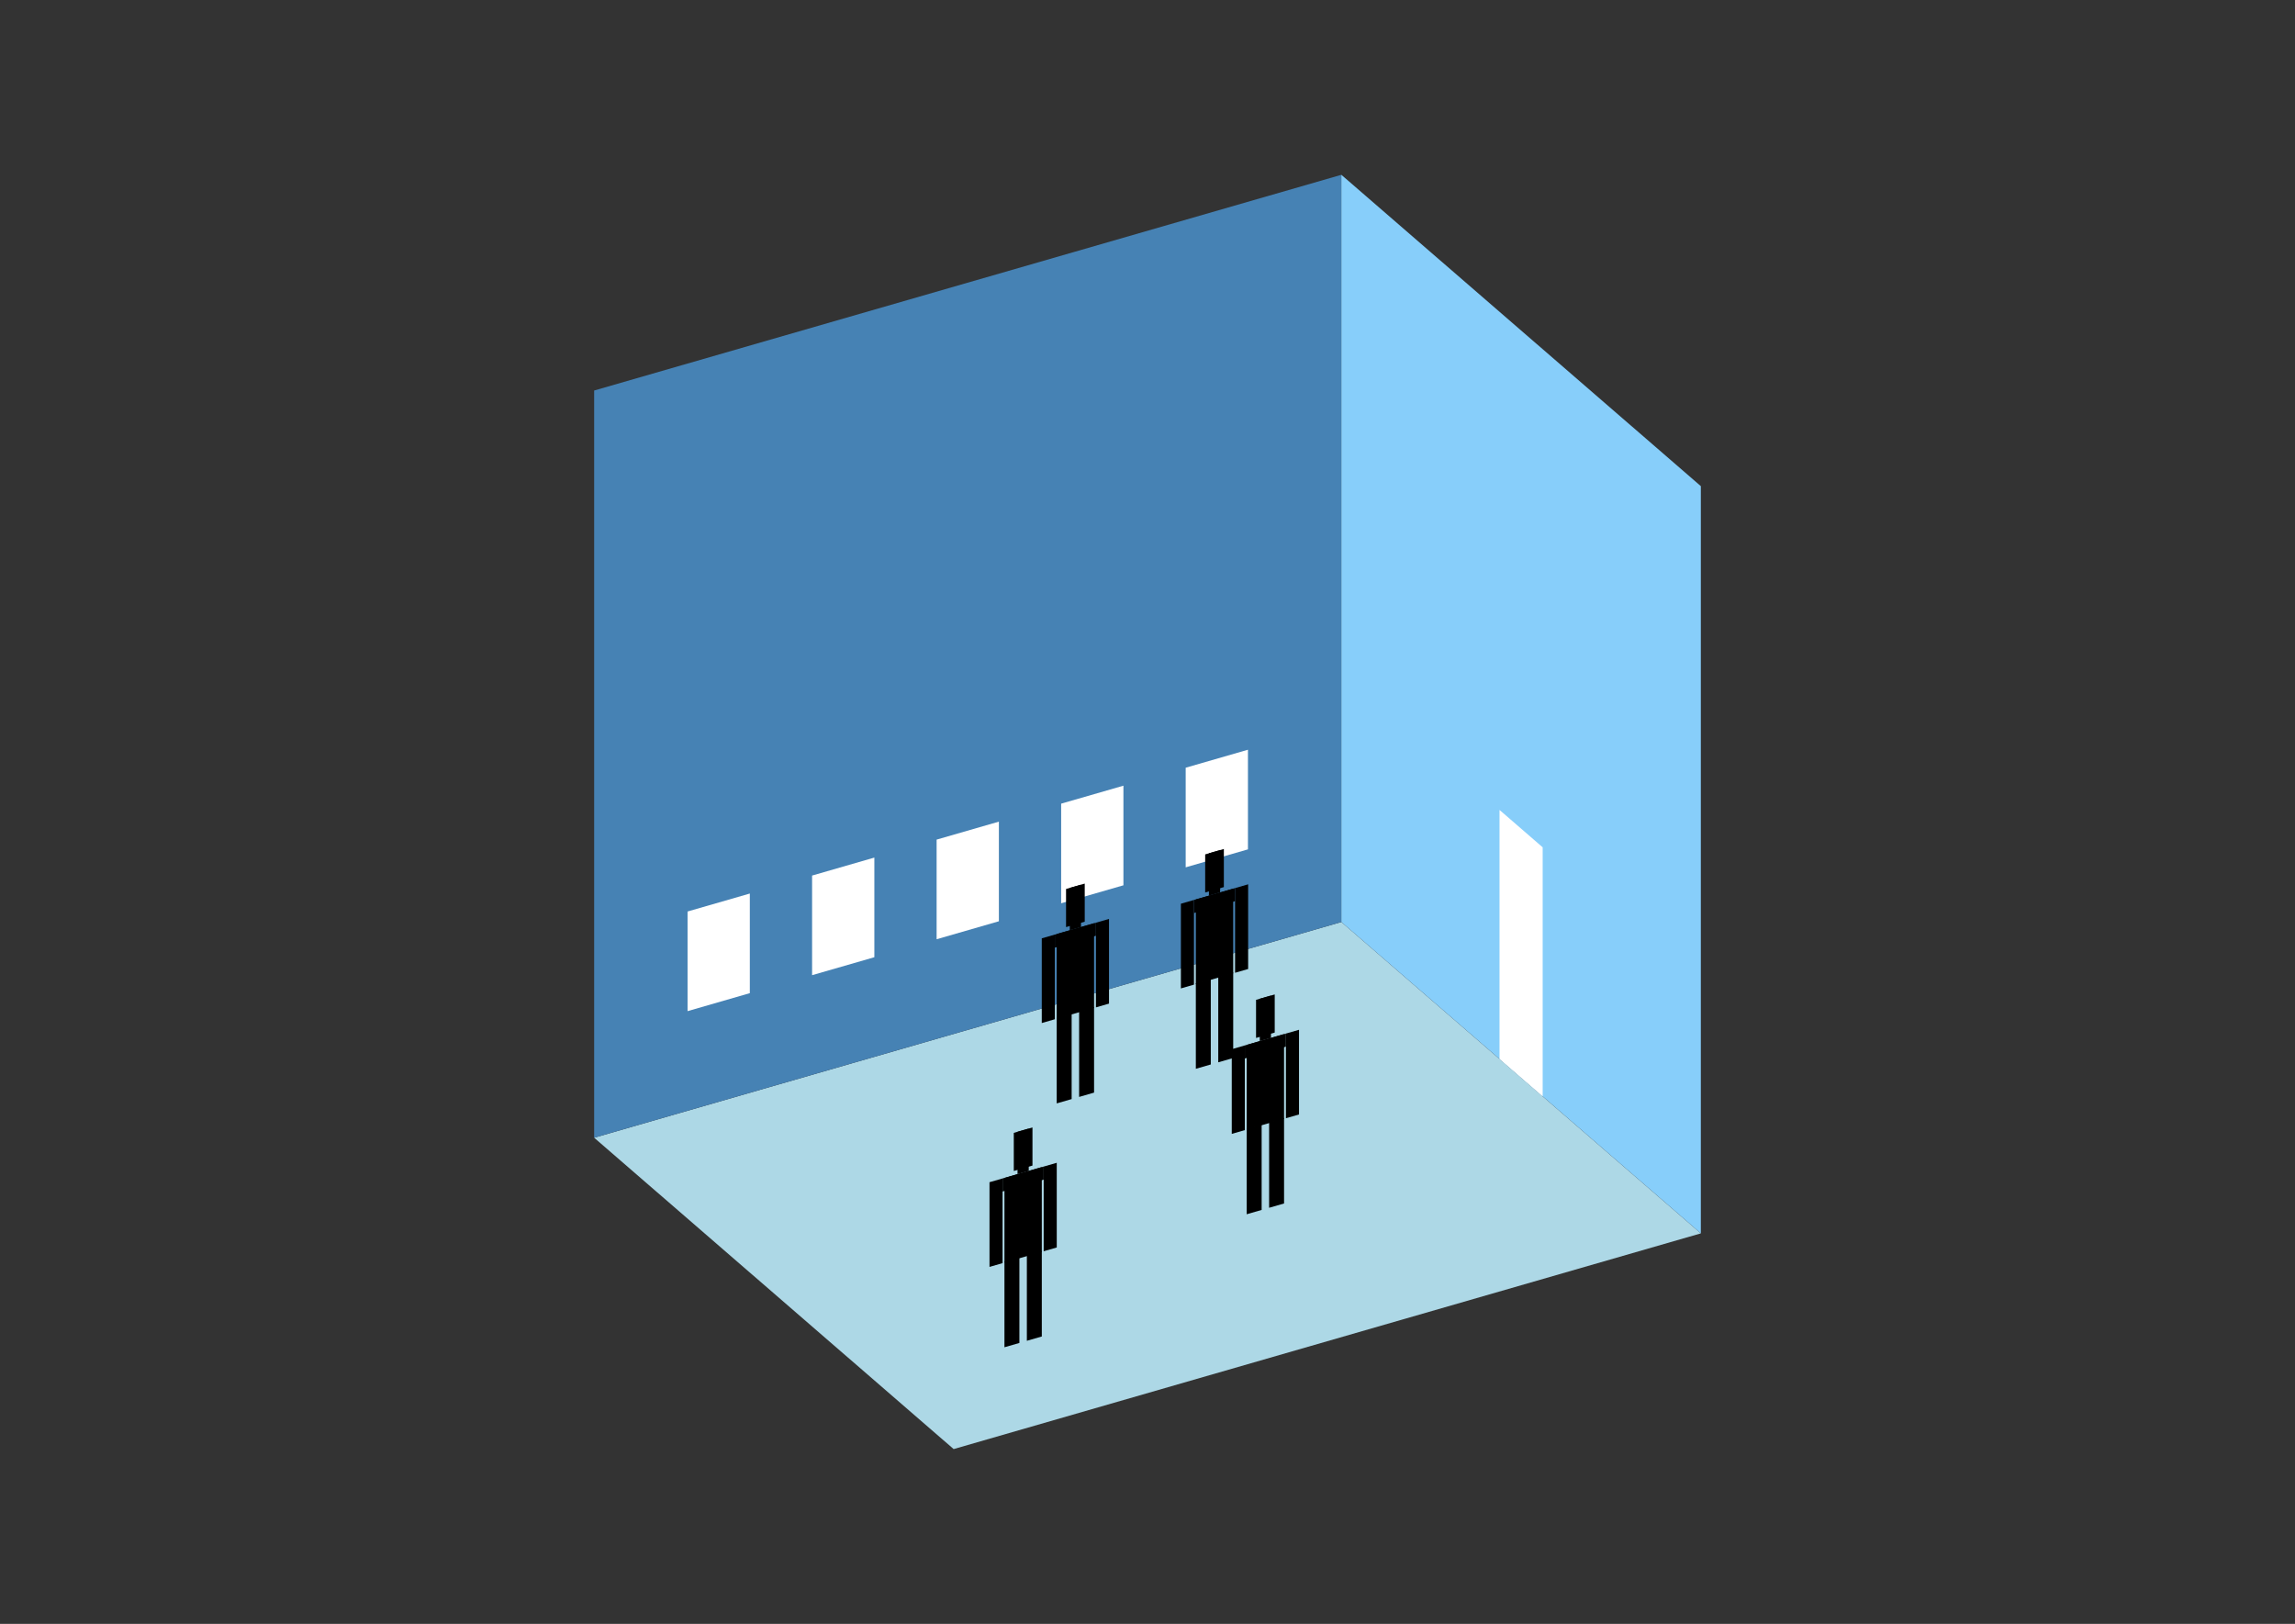 <?xml version="1.0" encoding="UTF-8"?>
<svg
  xmlns="http://www.w3.org/2000/svg"
  width="848"
  height="600"
  style="background-color:white"
>
  <rect width="100%" height="100%" fill="#333333" stroke="none"/>
  <polygon fill="lightblue" points="352.373,535.411 219.54,420.375 495.627,340.676 628.46,455.712" />
  <polygon fill="steelblue" points="219.54,420.375 219.54,144.288 495.627,64.589 495.627,340.676" />
  <polygon fill="lightskyblue" points="628.46,455.712 628.46,179.625 495.627,64.589 495.627,340.676" />
  <polygon fill="white" points="570.013,405.096 570.013,313.067 554.073,299.263 554.073,391.292" />
  <polygon fill="white" points="254.051,373.601 254.051,336.789 277.059,330.148 277.059,366.959" />
  <polygon fill="white" points="300.066,360.318 300.066,323.506 323.073,316.865 323.073,353.676" />
  <polygon fill="white" points="346.08,347.035 346.08,310.223 369.087,303.581 369.087,340.393" />
  <polygon fill="white" points="392.095,333.751 392.095,296.94 415.102,290.298 415.102,327.11" />
  <polygon fill="white" points="438.109,320.468 438.109,283.657 461.116,277.015 461.116,313.826" />
  <polygon fill="hsl(360.0,50.0%,71.386%)" points="390.452,407.689 390.452,376.086 395.974,374.492 395.974,406.095" />
  <polygon fill="hsl(360.0,50.0%,71.386%)" points="404.257,403.704 404.257,372.101 398.735,373.695 398.735,405.298" />
  <polygon fill="hsl(360.0,50.0%,71.386%)" points="384.931,377.993 384.931,346.703 389.762,345.308 389.762,376.598" />
  <polygon fill="hsl(360.0,50.0%,71.386%)" points="404.947,372.214 404.947,340.925 409.778,339.53 409.778,370.82" />
  <polygon fill="hsl(360.0,50.0%,71.386%)" points="389.762,350.14 389.762,345.308 404.947,340.925 404.947,345.756" />
  <polygon fill="hsl(360.0,50.0%,71.386%)" points="390.452,376.399 390.452,345.109 404.257,341.124 404.257,372.414" />
  <polygon fill="hsl(360.0,50.0%,71.386%)" points="393.903,342.548 393.903,328.468 400.806,326.475 400.806,340.556" />
  <polygon fill="hsl(360.0,50.0%,71.386%)" points="395.284,343.714 395.284,328.069 399.425,326.874 399.425,342.519" />
  <polygon fill="hsl(360.0,50.0%,70.716%)" points="441.861,394.902 441.861,363.299 447.383,361.705 447.383,393.308" />
  <polygon fill="hsl(360.0,50.0%,70.716%)" points="455.666,390.917 455.666,359.314 450.144,360.908 450.144,392.511" />
  <polygon fill="hsl(360.0,50.0%,70.716%)" points="436.34,365.206 436.34,333.916 441.171,332.521 441.171,363.811" />
  <polygon fill="hsl(360.0,50.0%,70.716%)" points="456.356,359.428 456.356,328.138 461.187,326.743 461.187,358.033" />
  <polygon fill="hsl(360.0,50.0%,70.716%)" points="441.171,337.353 441.171,332.521 456.356,328.138 456.356,332.969" />
  <polygon fill="hsl(360.0,50.0%,70.716%)" points="441.861,363.612 441.861,332.322 455.666,328.337 455.666,359.627" />
  <polygon fill="hsl(360.0,50.0%,70.716%)" points="445.312,329.761 445.312,315.681 452.215,313.689 452.215,327.769" />
  <polygon fill="hsl(360.0,50.0%,70.716%)" points="446.693,330.927 446.693,315.282 450.834,314.087 450.834,329.732" />
  <polygon fill="hsl(360.0,50.0%,51.427%)" points="460.655,448.648 460.655,417.046 466.176,415.452 466.176,447.054" />
  <polygon fill="hsl(360.0,50.0%,51.427%)" points="474.459,444.663 474.459,413.061 468.937,414.655 468.937,446.257" />
  <polygon fill="hsl(360.0,50.0%,51.427%)" points="455.133,418.953 455.133,387.663 459.964,386.268 459.964,417.558" />
  <polygon fill="hsl(360.0,50.0%,51.427%)" points="475.149,413.174 475.149,381.885 479.981,380.49 479.981,411.78" />
  <polygon fill="hsl(360.0,50.0%,51.427%)" points="459.964,391.1 459.964,386.268 475.149,381.885 475.149,386.716" />
  <polygon fill="hsl(360.0,50.0%,51.427%)" points="460.655,417.359 460.655,386.069 474.459,382.084 474.459,413.374" />
  <polygon fill="hsl(360.0,50.0%,51.427%)" points="464.106,383.508 464.106,369.428 471.008,367.435 471.008,381.516" />
  <polygon fill="hsl(360.0,50.0%,51.427%)" points="465.486,384.674 465.486,369.029 469.627,367.834 469.627,383.479" />
  <polygon fill="hsl(360.0,50.0%,43.829%)" points="371.143,497.795 371.143,466.193 376.665,464.599 376.665,496.201" />
  <polygon fill="hsl(360.0,50.0%,43.829%)" points="384.947,493.81 384.947,462.208 379.425,463.802 379.425,495.404" />
  <polygon fill="hsl(360.0,50.0%,43.829%)" points="365.621,468.1 365.621,436.81 370.453,435.415 370.453,466.705" />
  <polygon fill="hsl(360.0,50.0%,43.829%)" points="385.637,462.321 385.637,431.031 390.469,429.637 390.469,460.927" />
  <polygon fill="hsl(360.0,50.0%,43.829%)" points="370.453,440.246 370.453,435.415 385.637,431.031 385.637,435.863" />
  <polygon fill="hsl(360.0,50.0%,43.829%)" points="371.143,466.506 371.143,435.216 384.947,431.231 384.947,462.521" />
  <polygon fill="hsl(360.0,50.0%,43.829%)" points="374.594,432.655 374.594,418.575 381.496,416.582 381.496,430.662" />
  <polygon fill="hsl(360.0,50.0%,43.829%)" points="375.974,433.821 375.974,418.176 380.116,416.981 380.116,432.625" />
</svg>
